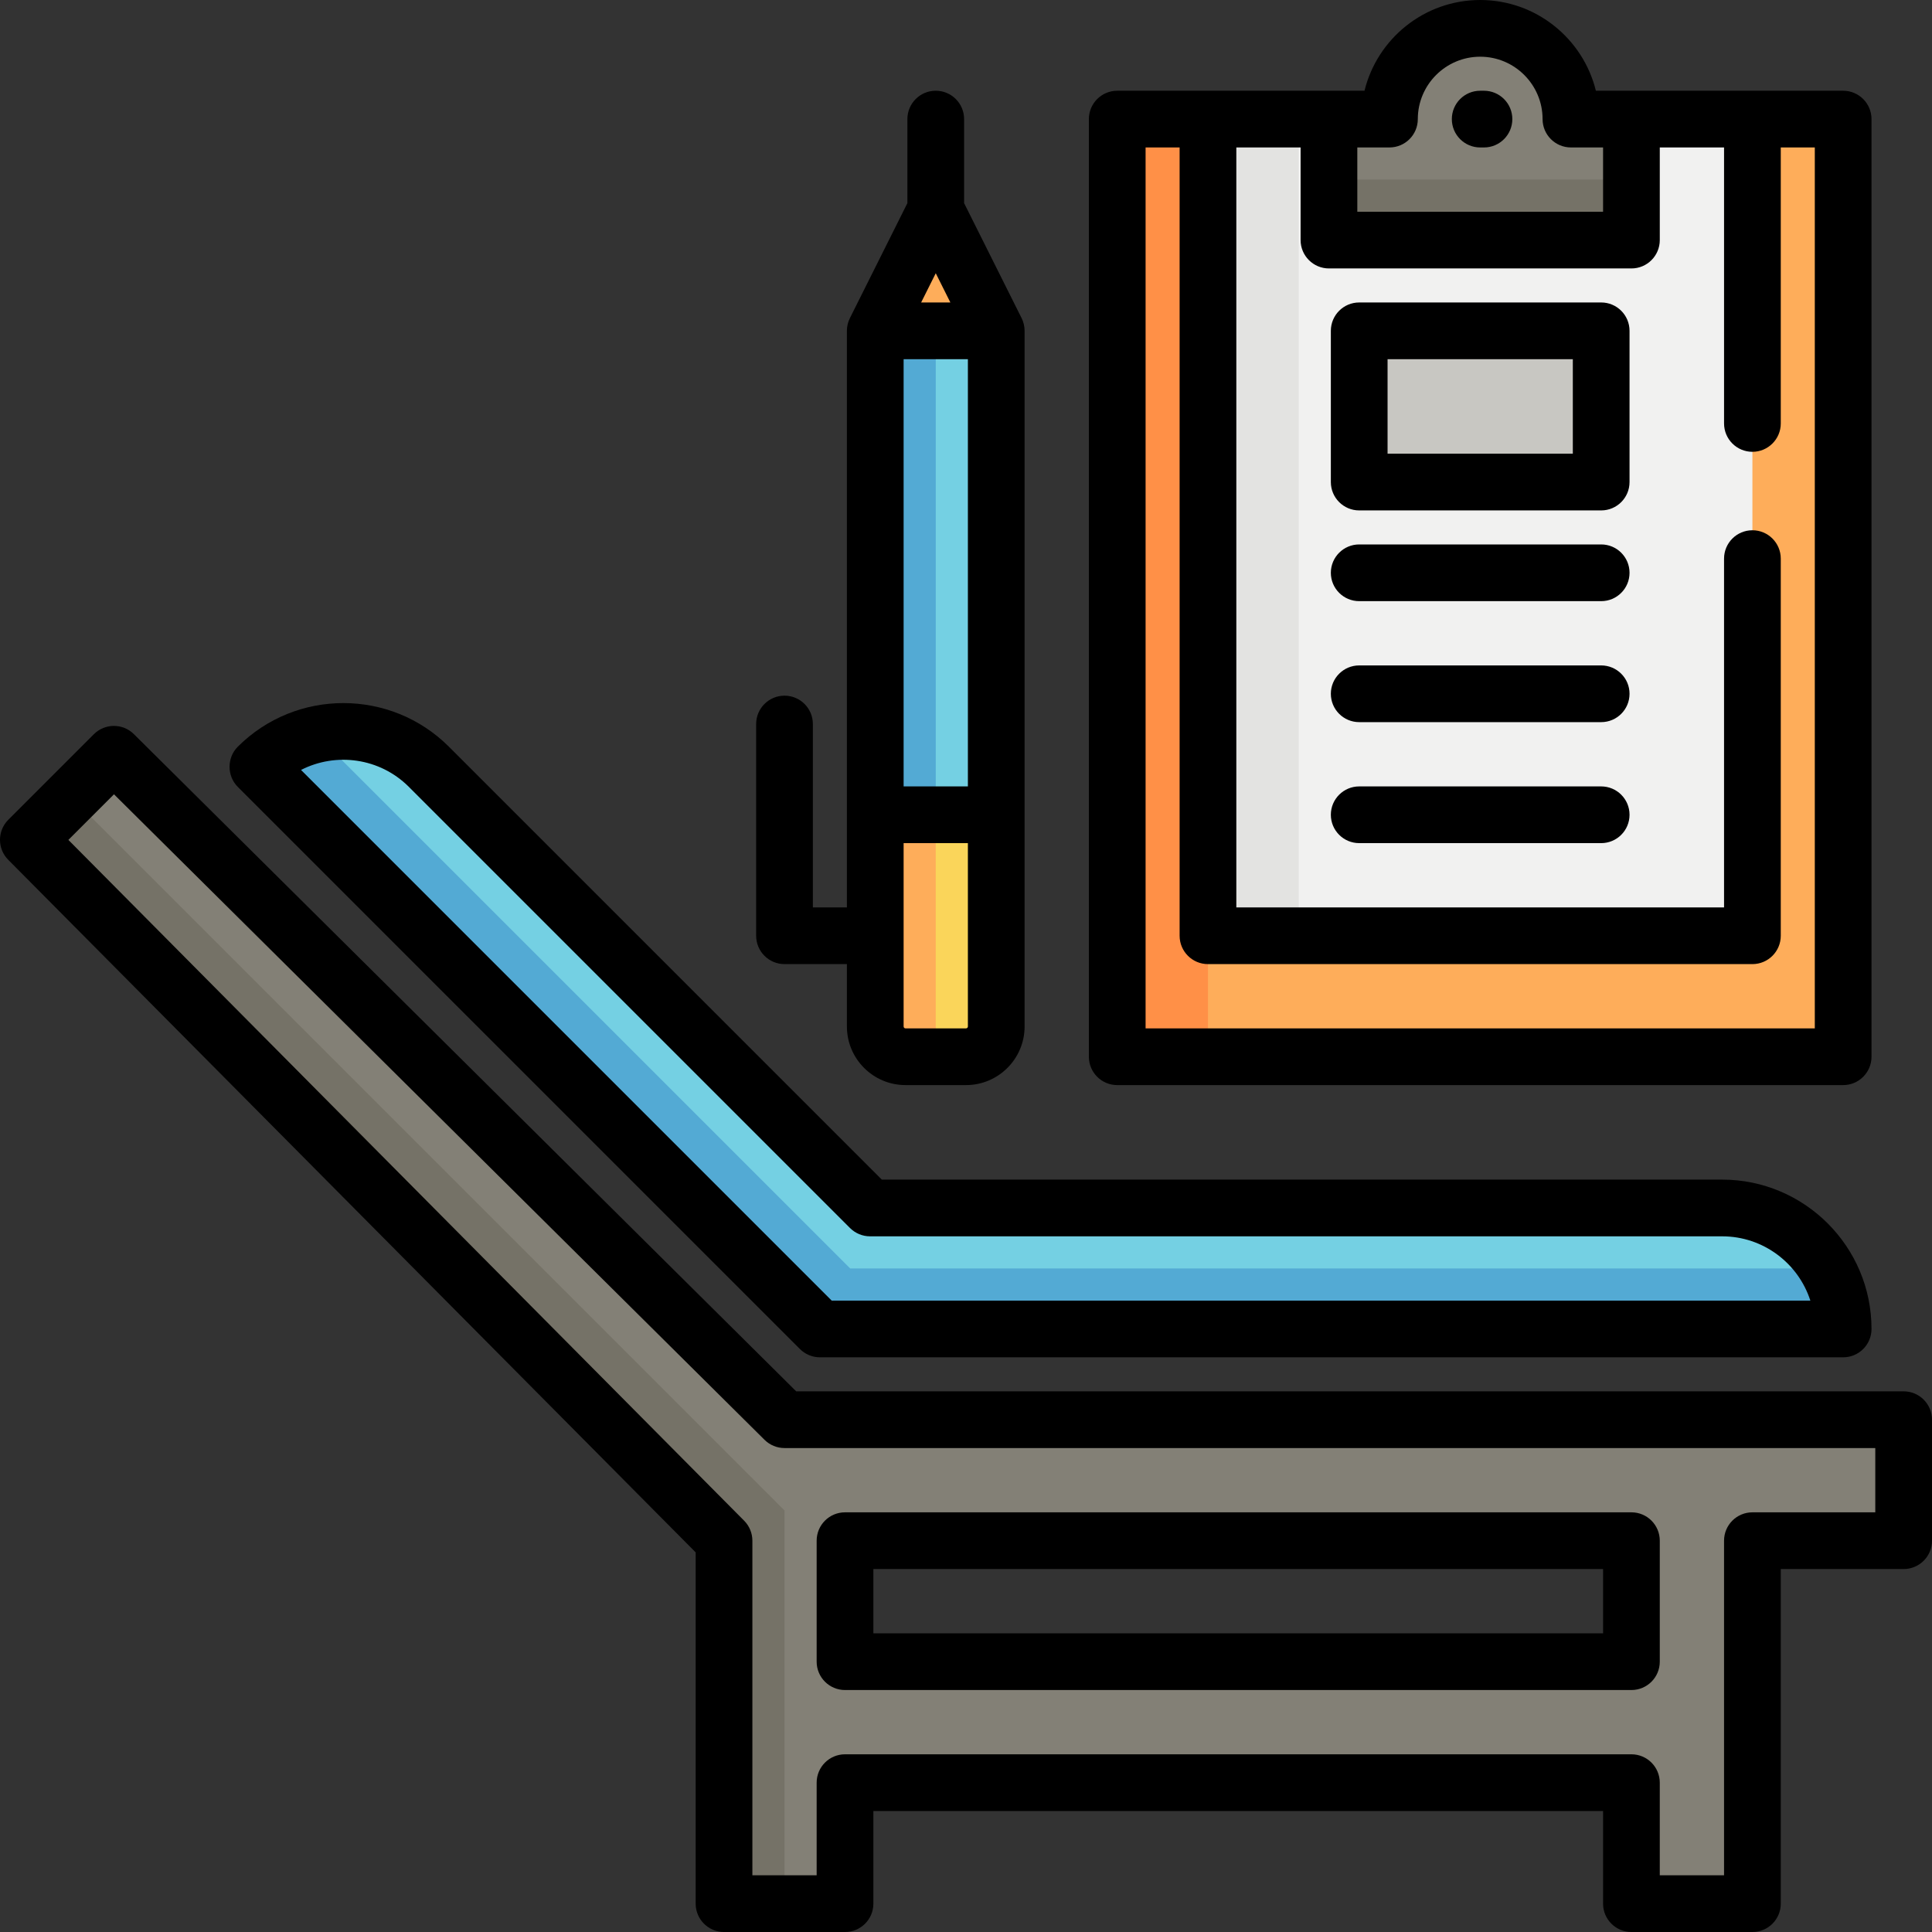 <?xml version="1.0" encoding="iso-8859-1"?>
<!-- Generator: Adobe Illustrator 19.0.0, SVG Export Plug-In . SVG Version: 6.00 Build 0)  -->
<svg xmlns="http://www.w3.org/2000/svg" xmlns:xlink="http://www.w3.org/1999/xlink" version="1.1" id="Capa_1" x="0px" y="0px" viewBox="0 0 512 512" style="enable-background:new 0 0 512 512;" xml:space="preserve">
<rect x="0" y="0" width="512" height="512" fill="#333333" stroke="none"/>
<path style="fill:#74D0E3;" d="M230.578,320.125L113.663,203.211c-12.521-12.521-32.822-12.521-45.344,0l0,0l148.978,148.977  h271.157l0,0c0-17.708-14.355-32.063-32.063-32.063H230.578z"/>
<path style="fill:#53AAD4;" d="M225.313,336.157L83.796,194.641c-5.671,1.301-11.06,4.152-15.477,8.57l0,0l148.978,148.977h271.157  l0,0c0-5.842-1.57-11.314-4.3-16.031H225.313z"/>
<path style="fill:#757267;" d="M207.906,376.235L30.186,199.89L7.514,222.562l184.36,185.736v96.188h32.063v-32.063h208.407v32.063  h32.063v-96.188h40.078v-32.063H207.906z M432.344,440.36H223.937v-32.063h208.407V440.36z"/>
<path style="fill:#838076;" d="M207.906,376.235L30.186,199.89L7.514,222.562l184.36,185.736v96.188h32.063v-32.063h208.407v32.063  h32.063v-96.188h40.078v-32.063H207.906z M432.344,440.36H223.937v-32.063h208.407V440.36z"/>
<polygon style="fill:#757267;" points="18.851,211.227 7.514,222.562 191.875,408.297 191.875,504.485 207.906,504.485   207.906,400.282 "/>
<rect x="296.078" y="31.562" style="fill:#FEAD5A;" width="192.376" height="248.485"/>
<rect x="296.078" y="31.562" style="fill:#FF9047;" width="24.047" height="248.485"/>
<rect x="320.125" y="31.562" style="fill:#F1F1F0;" width="144.282" height="216.423"/>
<rect x="320.125" y="31.562" style="fill:#E3E3E1;" width="24.047" height="216.423"/>
<path style="fill:#838076;" d="M416.313,31.562c0-13.281-10.766-24.047-24.047-24.047s-24.047,10.766-24.047,24.047h-16.031v32.063  h80.157V31.562H416.313z"/>
<rect x="352.188" y="47.593" style="fill:#757267;" width="80.157" height="16.031"/>
<rect x="360.203" y="87.671" style="fill:#C8C7C2;" width="64.125" height="40.078"/>
<path style="fill:#74D0E3;" d="M231.953,87.671h32.063v184.36c0,4.427-3.589,8.016-8.016,8.016h-16.031  c-4.427,0-8.016-3.589-8.016-8.016V87.671z"/>
<path style="fill:#53AAD4;" d="M247.984,272.031V87.671h-16.031v184.36c0,4.427,3.589,8.016,8.016,8.016H256  C251.573,280.047,247.984,276.458,247.984,272.031z"/>
<polygon style="fill:#FEAD5A;" points="264.015,87.671 231.953,87.671 247.984,55.609 "/>
<path style="fill:#FAD55A;" d="M231.953,214.657h32.063v56.053c0,4.425-3.587,8.012-8.012,8.012h-16.039  c-4.425,0-8.012-3.587-8.012-8.012V214.657z"/>
<path style="fill:#FEAD5A;" d="M247.984,272.031v-56.11h-16.031v56.11c0,4.427,3.589,8.016,8.016,8.016H256  C251.573,280.047,247.984,276.458,247.984,272.031z"/>
<path d="M211.983,357.502c1.409,1.409,3.32,2.2,5.313,2.2h271.158c4.15,0,7.515-3.364,7.515-7.515  c0-21.823-17.755-39.577-39.577-39.577H233.69L118.976,197.897c-15.431-15.43-40.538-15.429-55.97,0  c-2.894,2.895-2.894,7.734,0,10.628L211.983,357.502z M108.349,208.524L225.265,325.44c1.409,1.409,3.32,2.2,5.313,2.2h225.813  c10.916,0,20.19,7.161,23.372,17.033H220.409L79.779,204.043C89.008,199.312,100.63,200.806,108.349,208.524z"/>
<path d="M223.937,447.875h208.407c4.15,0,7.515-3.364,7.515-7.515v-32.063c0-4.151-3.365-7.515-7.515-7.515H223.937  c-4.15,0-7.515,3.364-7.515,7.515v32.063C216.423,444.511,219.787,447.875,223.937,447.875z M231.452,415.812H424.83v17.033H231.452  V415.812z"/>
<path d="M504.485,368.72H211.001L35.479,194.556c-2.938-2.915-7.68-2.906-10.607,0.021l-22.671,22.67  c-2.927,2.928-2.936,7.67-0.02,10.608L184.36,411.395v93.091c0,4.151,3.365,7.515,7.515,7.515h32.063  c4.15,0,7.515-3.364,7.515-7.515v-24.548H424.83v24.548c0,4.151,3.365,7.515,7.515,7.515h32.063c4.15,0,7.515-3.364,7.515-7.515  v-88.673h32.564c4.15,0,7.515-3.364,7.515-7.515v-32.063C512,372.084,508.635,368.72,504.485,368.72z M496.97,400.783h-32.564  c-4.15,0-7.515,3.364-7.515,7.515v88.673h-17.033v-24.548c0-4.151-3.365-7.515-7.515-7.515H223.937c-4.15,0-7.515,3.364-7.515,7.515  v24.548h-17.033v-88.673c0-1.983-0.785-3.887-2.181-5.293L18.122,222.582l12.085-12.085l172.406,171.072  c1.408,1.397,3.31,2.18,5.293,2.18H496.97V400.783z"/>
<path d="M296.078,287.562h192.376c4.15,0,7.515-3.364,7.515-7.515V31.562c0-4.151-3.365-7.515-7.515-7.515h-65.53  C419.544,10.259,407.081,0,392.266,0s-27.278,10.259-30.658,24.047h-65.53c-4.15,0-7.515,3.364-7.515,7.515v248.485  C288.563,284.198,291.928,287.562,296.078,287.562z M359.702,39.076h8.517c4.15,0,7.515-3.364,7.515-7.515  c0-9.116,7.417-16.532,16.532-16.532s16.532,7.416,16.532,16.532c0,4.151,3.365,7.515,7.515,7.515h8.517V56.11h-65.127V39.076z   M303.593,39.076h9.018v208.908c0,4.151,3.365,7.515,7.515,7.515h144.282c4.15,0,7.515-3.364,7.515-7.515v-99.945  c0-4.151-3.365-7.515-7.515-7.515s-7.515,3.364-7.515,7.515v92.431H327.64V39.076h17.033v24.548c0,4.151,3.365,7.515,7.515,7.515  h80.157c4.15,0,7.515-3.364,7.515-7.515V39.076h17.033v73.143c0,4.151,3.365,7.515,7.515,7.515s7.515-3.364,7.515-7.515V39.076  h9.018v233.456H303.593V39.076z"/>
<path d="M424.329,208.407h-64.125c-4.15,0-7.515,3.364-7.515,7.515s3.365,7.515,7.515,7.515h64.125c4.15,0,7.515-3.364,7.515-7.515  S428.479,208.407,424.329,208.407z"/>
<path d="M424.329,176.344h-64.125c-4.15,0-7.515,3.364-7.515,7.515s3.365,7.515,7.515,7.515h64.125c4.15,0,7.515-3.364,7.515-7.515  S428.479,176.344,424.329,176.344z"/>
<path d="M424.329,144.282h-64.125c-4.15,0-7.515,3.364-7.515,7.515s3.365,7.515,7.515,7.515h64.125c4.15,0,7.515-3.364,7.515-7.515  S428.479,144.282,424.329,144.282z"/>
<path d="M393.268,24.047h-1.002c-4.15,0-7.515,3.364-7.515,7.515s3.365,7.515,7.515,7.515h1.002c4.15,0,7.515-3.364,7.515-7.515  S397.418,24.047,393.268,24.047z"/>
<path d="M424.329,80.157h-64.125c-4.15,0-7.515,3.364-7.515,7.515v40.078c0,4.151,3.365,7.515,7.515,7.515h64.125  c4.15,0,7.515-3.364,7.515-7.515V87.671C431.843,83.52,428.479,80.157,424.329,80.157z M416.814,120.235h-49.096V95.186h49.096  V120.235z"/>
<path d="M207.906,255.499h16.532v16.532c0,8.564,6.967,15.53,15.53,15.53H256c8.564,0,15.53-6.967,15.53-15.53V87.671  c0-1.158-0.276-2.326-0.794-3.361l-15.238-30.476V31.562c0-4.151-3.365-7.515-7.515-7.515s-7.515,3.364-7.515,7.515v22.274  l-15.238,30.476c-0.518,1.035-0.794,2.202-0.794,3.361V240.47h-9.018v-48.595c0-4.151-3.365-7.515-7.515-7.515  s-7.515,3.364-7.515,7.515v56.11C200.391,252.135,203.756,255.499,207.906,255.499z M247.984,72.412l3.873,7.744h-7.744  L247.984,72.412z M256.501,95.186v113.221h-17.033V95.186H256.501z M256.501,272.031c0,0.276-0.224,0.501-0.501,0.501h-16.031  c-0.277,0-0.501-0.225-0.501-0.501v-48.595h17.033V272.031z"/>
<g>
</g>
<g>
</g>
<g>
</g>
<g>
</g>
<g>
</g>
<g>
</g>
<g>
</g>
<g>
</g>
<g>
</g>
<g>
</g>
<g>
</g>
<g>
</g>
<g>
</g>
<g>
</g>
<g>
</g>
</svg>
